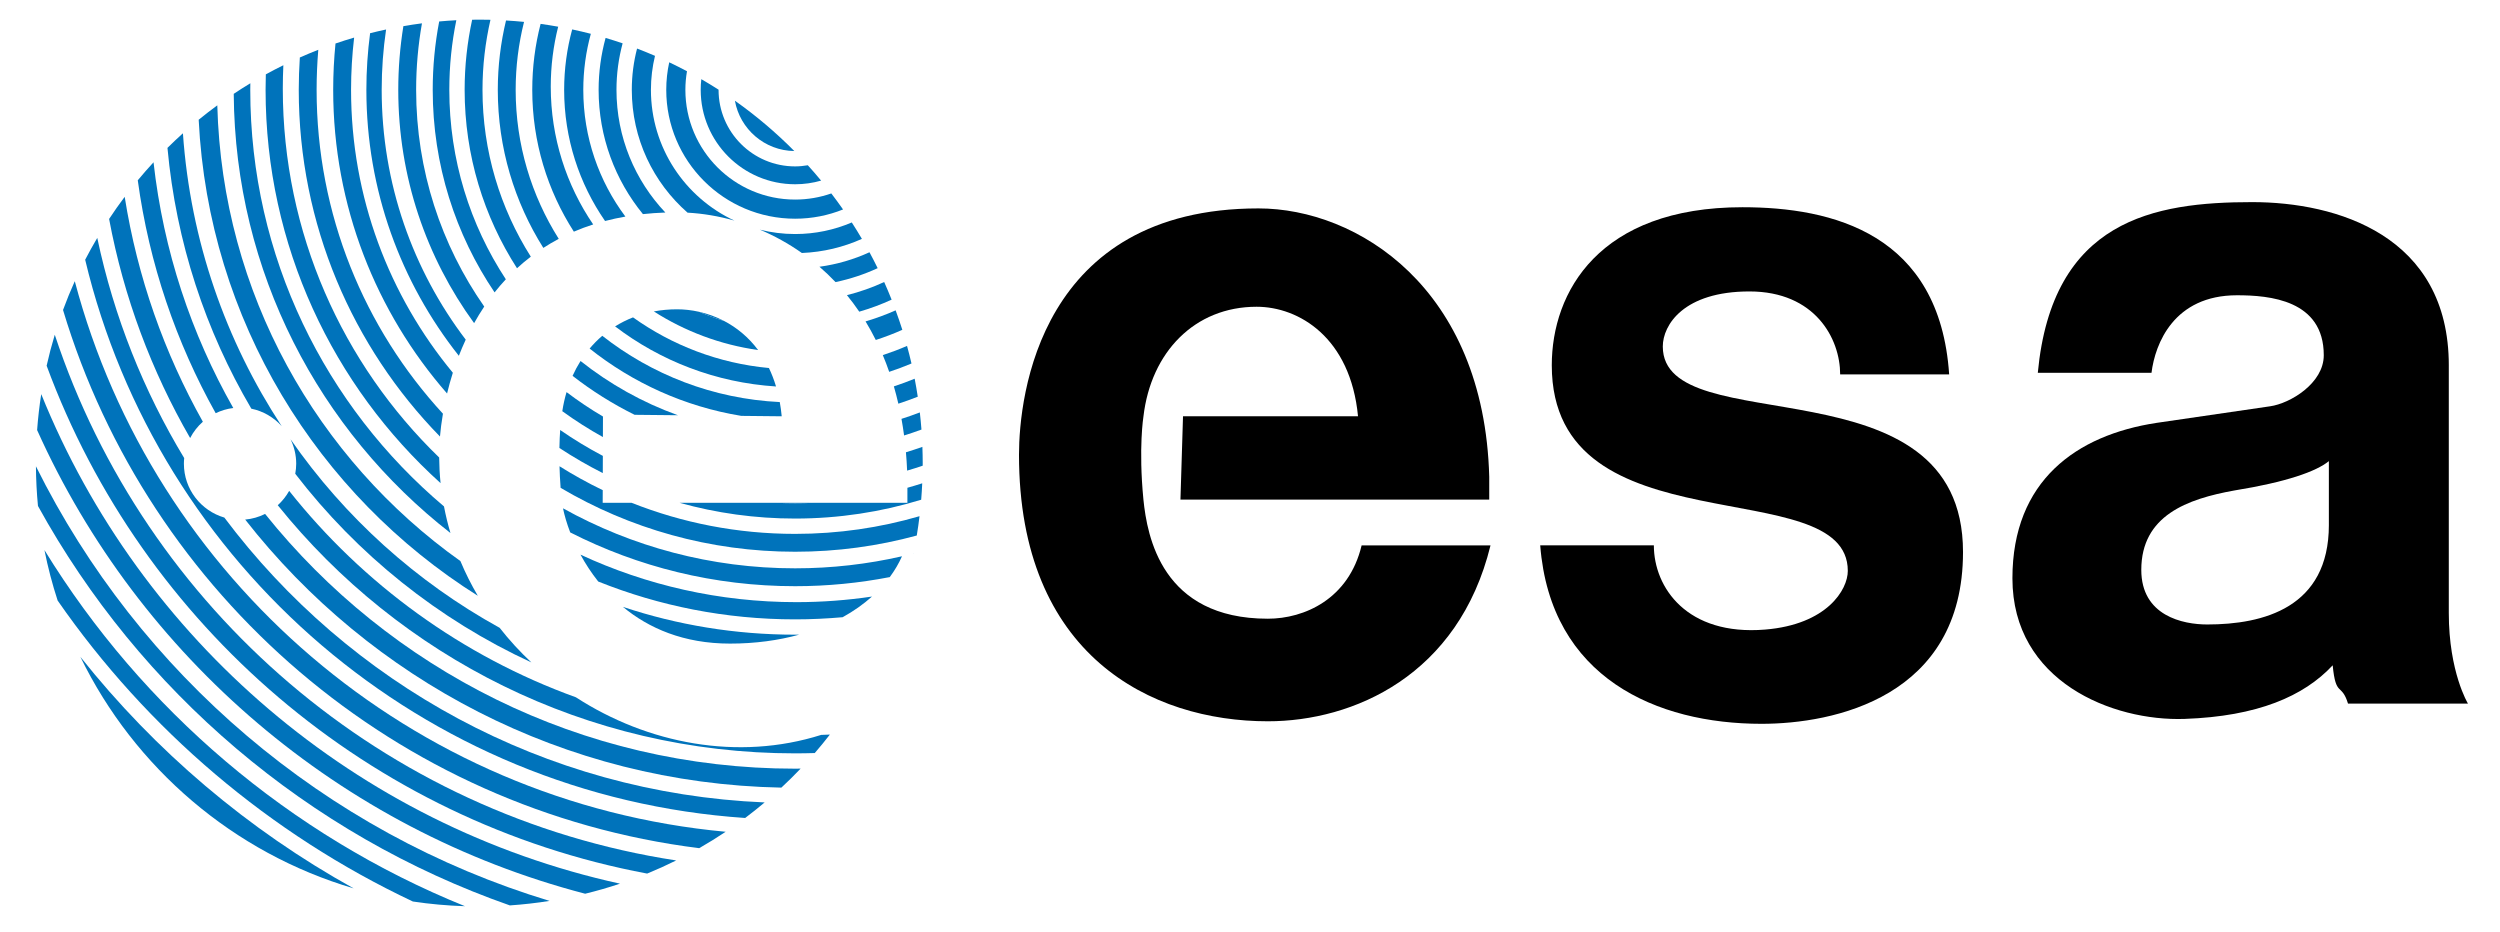 <?xml version="1.0" encoding="UTF-8" standalone="no"?>
<!-- Generator: Adobe Illustrator 12.0.0, SVG Export Plug-In . SVG Version: 6.00 Build 51448)  -->
<svg
   xmlns:dc="http://purl.org/dc/elements/1.1/"
   xmlns:cc="http://web.resource.org/cc/"
   xmlns:rdf="http://www.w3.org/1999/02/22-rdf-syntax-ns#"
   xmlns:svg="http://www.w3.org/2000/svg"
   xmlns="http://www.w3.org/2000/svg"
   xmlns:sodipodi="http://sodipodi.sourceforge.net/DTD/sodipodi-0.dtd"
   xmlns:inkscape="http://www.inkscape.org/namespaces/inkscape"
   version="1.0"
   id="Layer_1"
   width="187.76"
   height="70"
   viewBox="0 0 192.756 192.756"
   overflow="visible"
   enable-background="new 0 0 192.756 192.756"
   xml:space="preserve"
   sodipodi:version="0.32"
   inkscape:version="0.44.1"
   sodipodi:docname="ESA.svg"
   sodipodi:docbase="C:\Documents and Settings\Sigurd\Mine dokumenter\Mine bilder"><defs
   id="defs3387" /><sodipodi:namedview
   inkscape:window-height="719"
   inkscape:window-width="1024"
   inkscape:pageshadow="2"
   inkscape:pageopacity="0.0"
   guidetolerance="10.0"
   gridtolerance="10.0"
   objecttolerance="10.0"
   borderopacity="1.0"
   bordercolor="#666666"
   pagecolor="#ffffff"
   id="base"
   height="70px"
   width="187.76px"
   inkscape:zoom="1.9558406"
   inkscape:cx="96.377998"
   inkscape:cy="96.377998"
   inkscape:window-x="-4"
   inkscape:window-y="-4"
   inkscape:current-layer="Layer_1" />
<g
   id="g3272"
   transform="matrix(2.943,0,0,2.943,-188.184,-186.159)">
	
	<path
   clip-rule="evenodd"
   d="M 89.205,92.509 C 89.733,88.004 92.8,84.811 97.155,84.811 C 100.125,84.811 103.755,86.974 104.282,92.509 L 91.984,92.509 L 91.804,98.364 L 113.503,98.364 L 113.503,96.756 C 113.145,83.466 104.215,77.9 97.286,77.9 C 81.91,77.9 80.458,91.093 80.458,95.213 C 80.458,109.307 89.741,113.941 97.945,113.941 C 103.951,113.941 111.351,110.726 113.592,101.58 L 104.535,101.58 C 103.639,105.347 100.517,106.733 97.944,106.733 C 90.487,106.733 89.466,100.941 89.202,98.366 C 88.846,94.703 89.205,92.509 89.205,92.509 L 89.205,92.509 z "
   id="path3276"
   style="fill-rule:evenodd" />
	<path
   clip-rule="evenodd"
   d="M 138.163,89.563 C 138.163,87.053 136.405,83.735 131.788,83.735 C 127.171,83.735 125.699,86.087 125.699,87.604 C 125.699,94.406 146.796,88.309 146.796,102.048 C 146.796,112.273 137.682,114.119 132.639,114.119 C 125.287,114.119 117.809,110.903 117.085,101.578 L 125.071,101.578 C 125.071,104.547 127.402,107.945 132.882,107.497 C 137.242,107.141 138.7,104.691 138.7,103.372 C 138.7,96.288 117.898,102.048 117.898,88.923 C 117.898,83.778 121.215,77.817 131.301,77.817 C 137.62,77.817 145.155,79.67 145.822,89.563 L 138.163,89.563 L 138.163,89.563 z "
   id="path3278"
   style="fill-rule:evenodd" />
	<path
   clip-rule="evenodd"
   d="M 172.506,100.144 C 172.506,105.973 167.883,107.138 163.957,107.138 C 162.247,107.138 159.324,106.534 159.324,103.302 C 159.324,99.477 162.564,98.317 165.856,97.723 C 169.529,97.129 171.619,96.385 172.505,95.659 L 172.505,100.144 L 172.506,100.144 z M 180.934,88.936 C 180.934,79.79 173.044,77.458 167.123,77.458 C 160.221,77.458 153.064,78.699 152.052,89.45 L 160.042,89.45 C 160.295,87.406 161.614,84.004 166.047,84.004 C 168.326,84.004 172.147,84.327 172.147,88.218 C 172.147,90.197 169.775,91.607 168.381,91.805 L 160.401,92.971 C 154.765,93.828 150.268,97.036 150.268,103.896 C 150.268,111.151 157.311,113.952 162.373,113.774 C 167.484,113.594 170.748,112.184 172.774,110.007 C 172.993,112.29 173.392,111.206 173.85,112.697 L 182.279,112.697 C 182.279,112.697 180.933,110.491 180.933,106.336 L 180.933,88.936 L 180.934,88.936 z "
   id="path3280"
   style="fill-rule:evenodd" />
	<path
   clip-rule="evenodd"
   d="M 14.5,109.414 C 18.296,117.214 25.253,123.191 33.704,125.684 C 26.275,121.568 19.75,116.021 14.5,109.414 L 14.5,109.414 z "
   id="path3282"
   style="fill:#0073bb;fill-rule:evenodd" />
	<path
   clip-rule="evenodd"
   d="M 37.865,126.606 C 39.064,126.786 40.286,126.897 41.525,126.936 C 29.204,121.949 18.856,113.11 11.974,101.91 C 12.215,103.119 12.526,104.303 12.902,105.458 C 19.193,114.522 27.798,121.857 37.865,126.606 L 37.865,126.606 z "
   id="path3284"
   style="fill:#0073bb;fill-rule:evenodd" />
	<path
   clip-rule="evenodd"
   d="M 44.679,126.88 C 45.621,126.816 46.553,126.709 47.47,126.564 C 31.652,121.782 18.617,110.596 11.376,96.022 C 11.383,96.962 11.431,97.892 11.519,98.811 C 18.683,111.816 30.476,121.911 44.679,126.88 L 44.679,126.88 z "
   id="path3286"
   style="fill:#0073bb;fill-rule:evenodd" />
	<path
   clip-rule="evenodd"
   d="M 49.972,126.059 C 50.801,125.856 51.618,125.621 52.42,125.352 C 33.884,121.282 18.723,108.21 11.749,90.951 C 11.619,91.783 11.522,92.625 11.459,93.478 C 18.63,109.428 32.754,121.574 49.972,126.059 L 49.972,126.059 z "
   id="path3288"
   style="fill:#0073bb;fill-rule:evenodd" />
	<path
   clip-rule="evenodd"
   d="M 54.327,124.643 C 55.02,124.36 55.7,124.051 56.367,123.72 C 35.843,120.578 19.071,106.046 12.7,86.778 C 12.484,87.493 12.293,88.218 12.128,88.954 C 18.856,107.2 34.808,120.979 54.327,124.643 L 54.327,124.643 z "
   id="path3290"
   style="fill:#0073bb;fill-rule:evenodd" />
	<path
   clip-rule="evenodd"
   d="M 57.985,122.858 C 58.619,122.495 59.239,122.11 59.845,121.705 C 37.753,119.662 19.64,103.9 14.106,83.016 C 13.808,83.678 13.532,84.352 13.28,85.038 C 19.299,105.08 36.706,120.193 57.985,122.858 L 57.985,122.858 z "
   id="path3292"
   style="fill:#0073bb;fill-rule:evenodd" />
	<path
   clip-rule="evenodd"
   d="M 21.774,95.84 C 21.774,95.707 21.782,95.576 21.795,95.446 C 18.951,90.738 16.858,85.526 15.686,79.973 C 15.39,80.475 15.105,80.987 14.836,81.507 C 19.955,102.975 38.567,119.203 61.214,120.736 C 61.682,120.384 62.138,120.019 62.585,119.643 C 47.058,118.991 33.358,111.275 24.615,99.625 C 22.975,99.146 21.774,97.635 21.774,95.84 L 21.774,95.84 z "
   id="path3294"
   style="fill:#0073bb;fill-rule:evenodd" />
	<path
   clip-rule="evenodd"
   d="M 63.759,118.603 C 64.223,118.171 64.676,117.726 65.113,117.266 C 64.984,117.267 64.855,117.271 64.725,117.271 C 49.655,117.271 36.22,110.281 27.479,99.368 C 27.051,99.582 26.58,99.722 26.081,99.767 C 34.874,111.002 48.457,118.308 63.759,118.603 L 63.759,118.603 z "
   id="path3296"
   style="fill:#0073bb;fill-rule:evenodd" />
	<path
   clip-rule="evenodd"
   d="M 23.106,92.891 C 20.403,88.077 18.51,82.747 17.613,77.086 C 17.233,77.592 16.867,78.112 16.518,78.641 C 17.549,84.154 19.504,89.34 22.213,94.037 C 22.438,93.6 22.742,93.213 23.106,92.891 L 23.106,92.891 z "
   id="path3298"
   style="fill:#0073bb;fill-rule:evenodd" />
	<path
   clip-rule="evenodd"
   d="M 19.64,74.659 C 19.26,75.071 18.89,75.492 18.532,75.924 C 19.333,81.799 21.231,87.324 24.008,92.291 C 24.39,92.106 24.805,91.98 25.244,91.927 C 22.291,86.724 20.335,80.883 19.64,74.659 L 19.64,74.659 z "
   id="path3300"
   style="fill:#0073bb;fill-rule:evenodd" />
	<path
   clip-rule="evenodd"
   d="M 28.646,93.2 C 24.716,87.211 22.234,80.186 21.705,72.621 C 21.335,72.954 20.973,73.296 20.619,73.646 C 21.226,80.289 23.3,86.506 26.513,91.974 C 27.352,92.146 28.092,92.586 28.646,93.2 L 28.646,93.2 z "
   id="path3302"
   style="fill:#0073bb;fill-rule:evenodd" />
	<path
   clip-rule="evenodd"
   d="M 64.726,78.624 C 65.916,78.624 67.053,78.392 68.094,77.974 C 67.827,77.592 67.552,77.217 67.269,76.848 C 66.472,77.126 65.617,77.279 64.726,77.279 C 60.467,77.279 57.014,73.826 57.014,69.568 C 57.014,69.122 57.054,68.686 57.127,68.261 C 56.716,68.043 56.3,67.833 55.879,67.633 C 55.743,68.257 55.67,68.904 55.67,69.569 C 55.669,74.569 59.724,78.624 64.726,78.624 L 64.726,78.624 z "
   id="path3304"
   style="fill:#0073bb;fill-rule:evenodd" />
	<path
   clip-rule="evenodd"
   d="M 64.726,76.203 C 65.36,76.203 65.972,76.113 66.553,75.947 C 66.25,75.58 65.938,75.22 65.618,74.868 C 65.327,74.916 65.031,74.948 64.726,74.948 C 61.754,74.948 59.346,72.54 59.346,69.568 C 59.346,69.565 59.346,69.561 59.346,69.557 C 58.948,69.302 58.544,69.056 58.134,68.818 C 58.106,69.064 58.091,69.314 58.091,69.568 C 58.09,73.232 61.061,76.203 64.726,76.203 L 64.726,76.203 z "
   id="path3306"
   style="fill:#0073bb;fill-rule:evenodd" />
	<path
   clip-rule="evenodd"
   d="M 64.669,73.869 C 63.385,72.572 61.987,71.388 60.493,70.331 C 60.851,72.325 62.579,73.842 64.669,73.869 L 64.669,73.869 z "
   id="path3308"
   style="fill:#0073bb;fill-rule:evenodd" />
	<path
   clip-rule="evenodd"
   d="M 66.02,98.589 L 63.416,98.589 C 63.851,98.608 64.287,98.619 64.726,98.619 C 65.159,98.619 65.59,98.607 66.02,98.589 L 66.02,98.589 z "
   id="path3310"
   style="fill:#0073bb;fill-rule:evenodd" />
	<path
   clip-rule="evenodd"
   d="M 57.98,85.167 C 58.55,85.412 59.135,85.626 59.734,85.81 C 59.162,85.51 58.568,85.299 57.98,85.167 L 57.98,85.167 z "
   id="path3312"
   style="fill:#0073bb;fill-rule:evenodd" />
	<path
   clip-rule="evenodd"
   d="M 49.32,112.255 C 41.318,109.365 34.362,104.29 29.172,97.75 C 28.961,98.129 28.688,98.468 28.369,98.758 C 36.914,109.39 50.024,116.195 64.726,116.195 C 65.187,116.195 65.647,116.186 66.106,116.173 C 66.472,115.75 66.826,115.317 67.169,114.874 C 66.966,114.885 66.762,114.891 66.558,114.898 C 60.711,116.746 54.371,115.526 49.32,112.255 L 49.32,112.255 z "
   id="path3314"
   style="fill:#0073bb;fill-rule:evenodd" />
	<path
   clip-rule="evenodd"
   d="M 43.962,107.373 C 38.099,104.144 33.065,99.596 29.268,94.123 C 29.52,94.643 29.666,95.224 29.666,95.84 C 29.666,96.082 29.641,96.318 29.599,96.548 C 33.951,102.207 39.641,106.782 46.193,109.806 C 45.389,109.054 44.642,108.241 43.962,107.373 L 43.962,107.373 z "
   id="path3316"
   style="fill:#0073bb;fill-rule:evenodd" />
	<path
   clip-rule="evenodd"
   d="M 24.121,70.657 C 23.676,70.983 23.24,71.321 22.813,71.669 C 23.509,85.774 31.17,98.046 42.428,105.122 C 41.969,104.342 41.558,103.529 41.206,102.685 C 31.134,95.52 24.469,83.876 24.121,70.657 L 24.121,70.657 z "
   id="path3318"
   style="fill:#0073bb;fill-rule:evenodd" />
	<path
   clip-rule="evenodd"
   d="M 52.626,105.902 C 54.428,107.393 56.882,108.482 60.152,108.482 C 61.932,108.482 63.562,108.254 65.019,107.852 C 64.921,107.852 64.823,107.855 64.725,107.855 C 60.497,107.855 56.43,107.168 52.626,105.902 L 52.626,105.902 z "
   id="path3320"
   style="fill:#0073bb;fill-rule:evenodd" />
	<path
   clip-rule="evenodd"
   d="M 26.438,69.567 C 26.438,69.413 26.442,69.26 26.443,69.106 C 26.048,69.345 25.659,69.593 25.276,69.849 C 25.364,82.393 31.306,93.546 40.505,100.712 C 40.324,100.101 40.172,99.478 40.051,98.842 C 31.727,91.819 26.438,81.312 26.438,69.567 L 26.438,69.567 z "
   id="path3322"
   style="fill:#0073bb;fill-rule:evenodd" />
	<path
   clip-rule="evenodd"
   d="M 73.042,102.155 C 73.036,102.157 73.029,102.158 73.023,102.16 L 73.037,102.176 C 73.038,102.169 73.04,102.162 73.042,102.155 L 73.042,102.155 z "
   id="path3324"
   style="fill:#0073bb;fill-rule:evenodd" />
	<path
   clip-rule="evenodd"
   d="M 64.726,104.448 C 67.001,104.448 69.224,104.225 71.378,103.809 C 71.724,103.341 72.012,102.851 72.236,102.346 C 69.82,102.898 67.308,103.192 64.726,103.192 C 58.807,103.192 53.246,101.661 48.414,98.975 C 48.514,99.46 48.679,100.038 48.921,100.668 C 53.666,103.085 59.036,104.448 64.726,104.448 L 64.726,104.448 z "
   id="path3326"
   style="fill:#0073bb;fill-rule:evenodd" />
	<path
   clip-rule="evenodd"
   d="M 31.1,69.567 C 31.1,68.62 31.141,67.682 31.218,66.754 C 30.781,66.924 30.348,67.106 29.921,67.295 C 29.873,68.046 29.845,68.803 29.845,69.566 C 29.845,79.047 33.63,87.644 39.769,93.931 C 39.811,93.445 39.878,92.906 39.977,92.327 C 34.466,86.339 31.1,78.347 31.1,69.567 L 31.1,69.567 z "
   id="path3328"
   style="fill:#0073bb;fill-rule:evenodd" />
	<path
   clip-rule="evenodd"
   d="M 51.207,97.699 C 50.16,97.196 49.147,96.633 48.169,96.02 C 48.181,96.485 48.206,96.992 48.246,97.536 C 53.077,100.388 58.709,102.027 64.725,102.027 C 67.684,102.027 70.551,101.629 73.275,100.887 C 73.349,100.437 73.414,99.985 73.468,99.529 C 70.693,100.338 67.76,100.772 64.725,100.772 C 60.668,100.772 56.793,99.998 53.238,98.589 L 51.203,98.589 L 51.207,97.699 L 51.207,97.699 z "
   id="path3330"
   style="fill:#0073bb;fill-rule:evenodd" />
	<path
   clip-rule="evenodd"
   d="M 33.521,69.567 C 33.521,68.325 33.596,67.1 33.737,65.896 C 33.296,66.025 32.86,66.164 32.427,66.312 C 32.321,67.383 32.265,68.469 32.265,69.567 C 32.265,77.737 35.284,85.201 40.267,90.907 C 40.381,90.433 40.515,89.946 40.673,89.448 C 36.207,84.05 33.521,77.123 33.521,69.567 L 33.521,69.567 z "
   id="path3332"
   style="fill:#0073bb;fill-rule:evenodd" />
	<path
   clip-rule="evenodd"
   d="M 35.673,69.567 C 35.673,68.127 35.779,66.711 35.982,65.327 C 35.605,65.408 35.231,65.494 34.859,65.588 C 34.687,66.89 34.597,68.218 34.597,69.567 C 34.597,76.628 37.027,83.121 41.095,88.257 C 41.242,87.88 41.403,87.502 41.578,87.123 C 37.873,82.247 35.673,76.164 35.673,69.567 L 35.673,69.567 z "
   id="path3334"
   style="fill:#0073bb;fill-rule:evenodd" />
	<path
   clip-rule="evenodd"
   d="M 66.02,98.589 C 65.59,98.608 65.159,98.619 64.726,98.619 C 64.287,98.619 63.851,98.607 63.416,98.589 L 56.611,98.589 C 59.193,99.31 61.913,99.695 64.725,99.695 C 67.808,99.695 70.784,99.231 73.585,98.371 C 73.616,97.988 73.641,97.604 73.658,97.218 C 73.314,97.329 72.966,97.434 72.616,97.532 L 72.616,98.589 L 66.02,98.589 L 66.02,98.589 z "
   id="path3336"
   style="fill:#0073bb;fill-rule:evenodd" />
	<path
   clip-rule="evenodd"
   d="M 51.214,95.291 C 50.176,94.745 49.175,94.137 48.216,93.474 C 48.192,93.811 48.171,94.235 48.162,94.735 C 49.14,95.38 50.157,95.969 51.21,96.499 L 51.214,95.291 L 51.214,95.291 z "
   id="path3338"
   style="fill:#0073bb;fill-rule:evenodd" />
	<path
   clip-rule="evenodd"
   d="M 38.094,69.567 C 38.094,67.973 38.235,66.411 38.503,64.894 C 38.065,64.951 37.63,65.017 37.197,65.092 C 36.962,66.549 36.838,68.044 36.838,69.567 C 36.838,75.696 38.817,81.361 42.168,85.963 C 42.387,85.57 42.623,85.181 42.879,84.798 C 39.864,80.483 38.094,75.232 38.094,69.567 L 38.094,69.567 z "
   id="path3340"
   style="fill:#0073bb;fill-rule:evenodd" />
	<path
   clip-rule="evenodd"
   d="M 73.69,95.981 C 73.69,95.919 73.692,95.857 73.692,95.794 C 73.692,95.413 73.683,95.034 73.669,94.657 C 73.288,94.793 72.902,94.918 72.513,95.037 C 72.55,95.458 72.578,95.887 72.596,96.326 C 72.963,96.219 73.328,96.104 73.69,95.981 L 73.69,95.981 z "
   id="path3342"
   style="fill:#0073bb;fill-rule:evenodd" />
	<path
   clip-rule="evenodd"
   d="M 51.223,92.525 C 50.335,92.002 49.481,91.429 48.663,90.81 C 48.536,91.239 48.436,91.687 48.365,92.151 C 49.276,92.812 50.229,93.419 51.218,93.968 L 51.223,92.525 L 51.223,92.525 z "
   id="path3344"
   style="fill:#0073bb;fill-rule:evenodd" />
	<path
   clip-rule="evenodd"
   d="M 56.488,92.435 C 53.992,91.536 51.687,90.24 49.647,88.624 C 49.439,88.953 49.252,89.301 49.087,89.667 C 50.438,90.719 51.898,91.637 53.446,92.404 L 56.488,92.435 L 56.488,92.435 z "
   id="path3346"
   style="fill:#0073bb;fill-rule:evenodd" />
	<path
   clip-rule="evenodd"
   d="M 40.425,69.567 C 40.425,67.892 40.594,66.256 40.918,64.676 C 40.514,64.697 40.114,64.727 39.714,64.763 C 39.417,66.319 39.259,67.924 39.259,69.566 C 39.259,74.839 40.862,79.737 43.606,83.801 C 43.854,83.488 44.118,83.181 44.397,82.882 C 41.887,79.059 40.425,74.484 40.425,69.567 L 40.425,69.567 z "
   id="path3348"
   style="fill:#0073bb;fill-rule:evenodd" />
	<path
   clip-rule="evenodd"
   d="M 73.604,93.441 C 73.574,93.037 73.534,92.636 73.489,92.237 C 73.066,92.401 72.635,92.549 72.2,92.689 C 72.269,93.07 72.33,93.459 72.383,93.856 C 72.794,93.727 73.202,93.591 73.604,93.441 L 73.604,93.441 z "
   id="path3350"
   style="fill:#0073bb;fill-rule:evenodd" />
	<path
   clip-rule="evenodd"
   d="M 73.344,91.132 C 73.281,90.708 73.207,90.287 73.127,89.868 C 72.648,90.066 72.159,90.242 71.665,90.407 C 71.78,90.802 71.885,91.207 71.98,91.623 C 72.441,91.471 72.897,91.311 73.344,91.132 L 73.344,91.132 z "
   id="path3352"
   style="fill:#0073bb;fill-rule:evenodd" />
	<path
   clip-rule="evenodd"
   d="M 63.784,92.509 C 63.751,92.161 63.705,91.828 63.647,91.509 C 58.95,91.281 54.644,89.576 51.174,86.852 C 50.855,87.124 50.559,87.425 50.285,87.749 C 53.314,90.158 56.956,91.826 60.941,92.479 L 63.784,92.509 L 63.784,92.509 z "
   id="path3354"
   style="fill:#0073bb;fill-rule:evenodd" />
	<path
   clip-rule="evenodd"
   d="M 42.757,69.567 C 42.757,67.874 42.955,66.228 43.317,64.645 C 43.056,64.639 42.795,64.635 42.532,64.635 C 42.364,64.635 42.197,64.638 42.03,64.641 C 41.687,66.229 41.502,67.875 41.502,69.566 C 41.502,74.186 42.856,78.487 45.182,82.105 C 45.489,81.824 45.811,81.551 46.152,81.292 C 44.004,77.899 42.757,73.88 42.757,69.567 L 42.757,69.567 z "
   id="path3356"
   style="fill:#0073bb;fill-rule:evenodd" />
	<path
   clip-rule="evenodd"
   d="M 62.885,89.116 C 59.344,88.787 56.078,87.516 53.335,85.558 C 52.892,85.732 52.471,85.943 52.075,86.191 C 55.253,88.613 59.146,90.144 63.384,90.413 C 63.244,89.946 63.076,89.514 62.885,89.116 L 62.885,89.116 z "
   id="path3358"
   style="fill:#0073bb;fill-rule:evenodd" />
	<path
   clip-rule="evenodd"
   d="M 45.088,69.567 C 45.088,67.92 45.294,66.321 45.676,64.793 C 45.257,64.751 44.835,64.719 44.41,64.694 C 44.036,66.258 43.832,67.889 43.832,69.568 C 43.832,73.651 45.008,77.457 47.032,80.675 C 47.378,80.451 47.738,80.238 48.115,80.039 C 46.201,77.007 45.088,73.418 45.088,69.567 L 45.088,69.567 z "
   id="path3360"
   style="fill:#0073bb;fill-rule:evenodd" />
	<path
   clip-rule="evenodd"
   d="M 72.903,88.798 C 72.807,88.382 72.702,87.971 72.59,87.562 C 72.036,87.804 71.467,88.019 70.888,88.21 C 71.049,88.589 71.197,88.982 71.337,89.385 C 71.869,89.208 72.392,89.015 72.903,88.798 L 72.903,88.798 z "
   id="path3362"
   style="fill:#0073bb;fill-rule:evenodd" />
	<path
   clip-rule="evenodd"
   d="M 71.507,84.312 C 71.341,83.894 71.167,83.481 70.984,83.073 C 70.151,83.46 69.275,83.767 68.367,83.996 C 68.667,84.365 68.957,84.75 69.233,85.157 C 70.016,84.93 70.777,84.648 71.507,84.312 L 71.507,84.312 z "
   id="path3364"
   style="fill:#0073bb;fill-rule:evenodd" />
	<path
   clip-rule="evenodd"
   d="M 49.84,69.567 C 49.84,68.204 50.027,66.884 50.37,65.63 C 49.937,65.518 49.5,65.416 49.059,65.322 C 48.693,66.675 48.495,68.097 48.495,69.567 C 48.495,72.992 49.558,76.167 51.369,78.785 C 51.828,78.665 52.304,78.561 52.798,78.474 C 50.941,75.991 49.84,72.908 49.84,69.567 L 49.84,69.567 z "
   id="path3366"
   style="fill:#0073bb;fill-rule:evenodd" />
	<path
   clip-rule="evenodd"
   d="M 52.172,69.567 C 52.172,68.436 52.324,67.341 52.604,66.3 C 52.208,66.165 51.81,66.039 51.407,65.92 C 51.09,67.083 50.917,68.304 50.917,69.567 C 50.917,72.881 52.085,75.921 54.031,78.301 C 54.539,78.246 55.064,78.208 55.607,78.19 C 53.479,75.941 52.172,72.908 52.172,69.567 L 52.172,69.567 z "
   id="path3368"
   style="fill:#0073bb;fill-rule:evenodd" />
	<path
   clip-rule="evenodd"
   d="M 67.566,83.078 C 68.6,82.861 69.591,82.532 70.526,82.099 C 70.341,81.722 70.151,81.349 69.951,80.981 C 68.855,81.484 67.674,81.831 66.436,82 C 66.825,82.336 67.202,82.694 67.566,83.078 L 67.566,83.078 z "
   id="path3370"
   style="fill:#0073bb;fill-rule:evenodd" />
	<path
   clip-rule="evenodd"
   d="M 69.419,80.041 C 69.19,79.651 68.953,79.266 68.708,78.887 C 67.485,79.41 66.139,79.701 64.726,79.701 C 63.872,79.701 63.042,79.594 62.25,79.394 C 63.26,79.821 64.253,80.364 65.201,81.033 C 66.699,80.971 68.123,80.623 69.419,80.041 L 69.419,80.041 z "
   id="path3372"
   style="fill:#0073bb;fill-rule:evenodd" />
	<path
   clip-rule="evenodd"
   d="M 54.593,69.567 C 54.593,68.744 54.694,67.945 54.879,67.179 C 54.463,67 54.044,66.829 53.619,66.667 C 53.378,67.594 53.249,68.565 53.249,69.567 C 53.249,73.009 54.766,76.095 57.166,78.199 C 58.24,78.258 59.35,78.44 60.461,78.758 C 56.996,77.147 54.593,73.639 54.593,69.567 L 54.593,69.567 z "
   id="path3374"
   style="fill:#0073bb;fill-rule:evenodd" />
	<path
   clip-rule="evenodd"
   d="M 47.554,69.343 C 47.554,67.89 47.736,66.479 48.075,65.131 C 47.666,65.058 47.255,64.99 46.84,64.933 C 46.458,66.413 46.254,67.967 46.254,69.567 C 46.254,73.239 47.33,76.658 49.177,79.534 C 49.611,79.348 50.062,79.178 50.535,79.027 C 48.655,76.268 47.554,72.934 47.554,69.343 L 47.554,69.343 z "
   id="path3376"
   style="fill:#0073bb;fill-rule:evenodd" />
	<path
   clip-rule="evenodd"
   d="M 59.734,85.809 C 59.135,85.626 58.55,85.411 57.98,85.166 C 57.452,85.047 56.929,84.99 56.431,84.99 C 55.866,84.99 55.32,85.042 54.797,85.14 C 56.972,86.53 59.456,87.476 62.125,87.853 C 61.444,86.938 60.614,86.269 59.734,85.809 L 59.734,85.809 z "
   id="path3378"
   style="fill:#0073bb;fill-rule:evenodd" />
	<path
   clip-rule="evenodd"
   d="M 72.26,86.432 C 72.114,85.971 71.955,85.515 71.789,85.063 C 71.107,85.368 70.4,85.625 69.675,85.841 C 69.928,86.257 70.168,86.693 70.394,87.146 C 71.031,86.94 71.654,86.702 72.26,86.432 L 72.26,86.432 z "
   id="path3380"
   style="fill:#0073bb;fill-rule:evenodd" />
	<path
   clip-rule="evenodd"
   d="M 28.724,69.478 C 28.724,68.929 28.738,68.383 28.763,67.839 C 28.347,68.044 27.936,68.257 27.531,68.48 C 27.521,68.842 27.514,69.204 27.514,69.567 C 27.514,80.536 32.261,90.395 39.811,97.206 C 39.75,96.614 39.718,96.013 39.712,95.405 C 32.937,88.844 28.724,79.653 28.724,69.478 L 28.724,69.478 z "
   id="path3382"
   style="fill:#0073bb;fill-rule:evenodd" />
	<path
   clip-rule="evenodd"
   d="M 49.644,102.232 C 49.984,102.859 50.398,103.499 50.89,104.12 C 55.167,105.834 59.836,106.779 64.726,106.779 C 65.851,106.779 66.965,106.725 68.065,106.628 C 68.84,106.2 69.53,105.712 70.128,105.176 C 68.394,105.433 66.621,105.569 64.815,105.569 C 59.396,105.568 54.256,104.372 49.644,102.232 L 49.644,102.232 z "
   id="path3384"
   style="fill:#0073bb;fill-rule:evenodd" />
</g>
</svg>